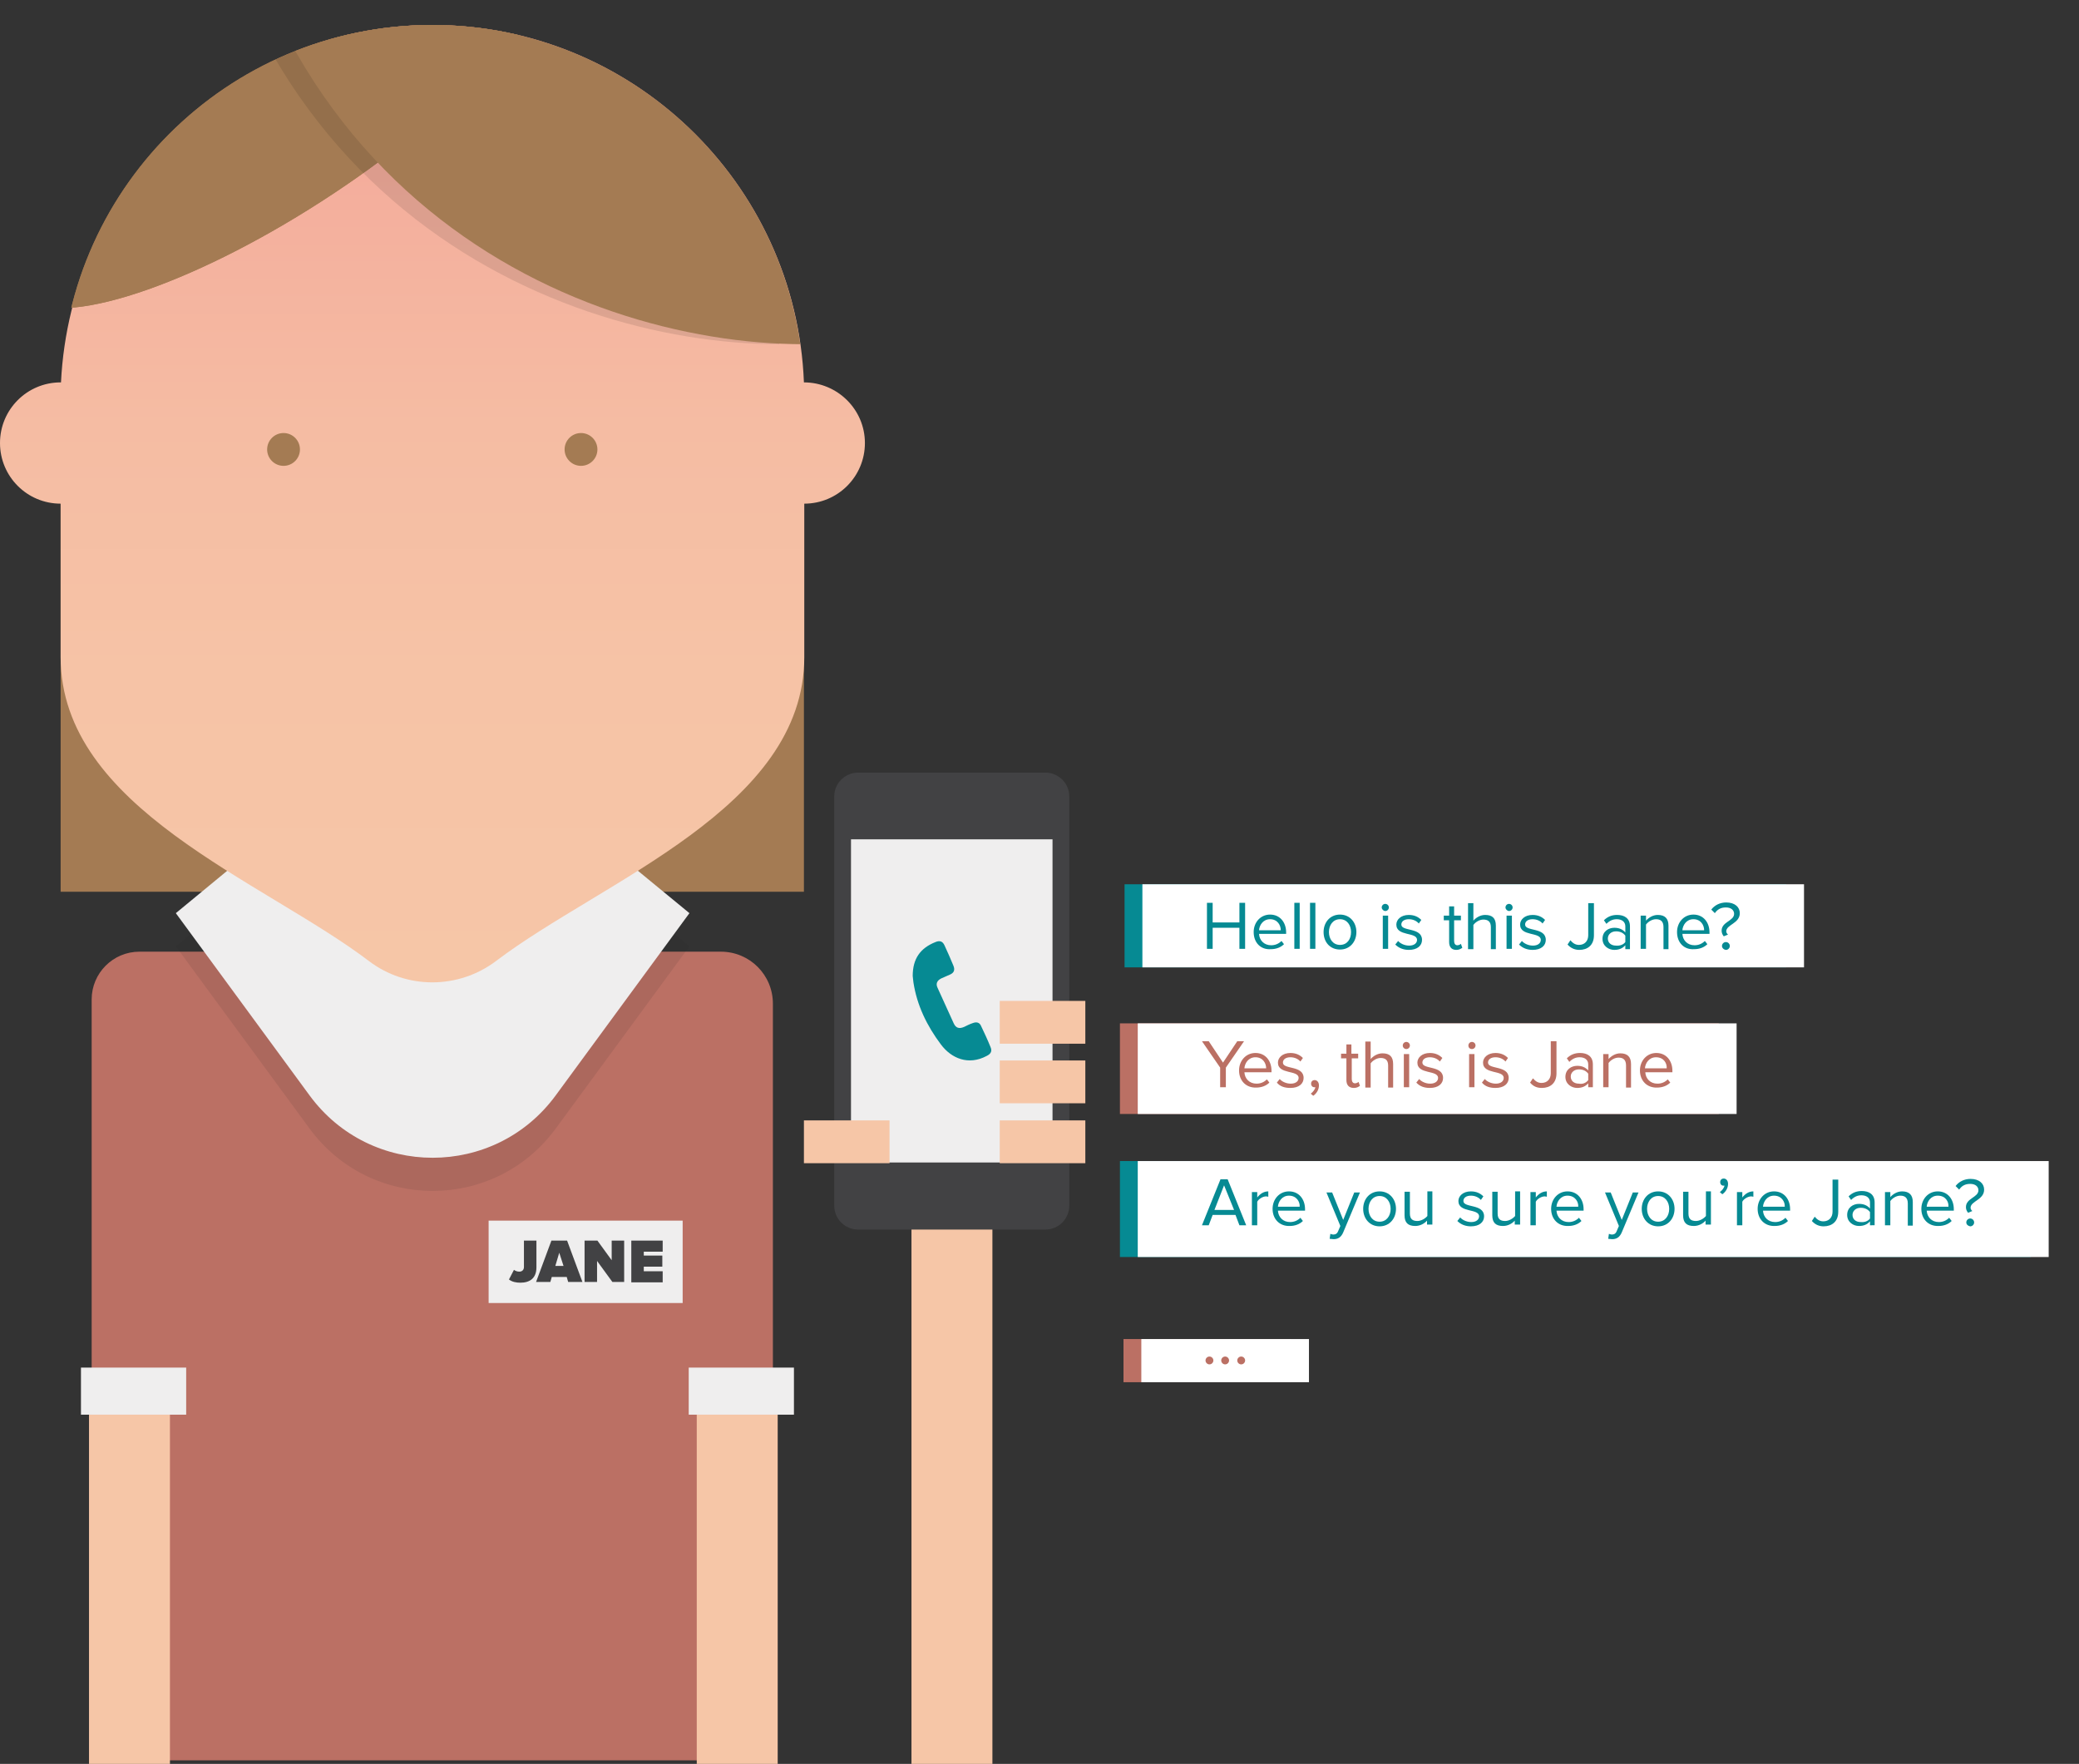 <?xml version="1.0" encoding="utf-8"?>
<!-- Generator: Adobe Illustrator 17.1.0, SVG Export Plug-In . SVG Version: 6.00 Build 0)  -->
<!DOCTYPE svg PUBLIC "-//W3C//DTD SVG 1.1//EN" "http://www.w3.org/Graphics/SVG/1.1/DTD/svg11.dtd">
<svg version="1.1" id="Layer_1" xmlns="http://www.w3.org/2000/svg" xmlns:xlink="http://www.w3.org/1999/xlink" x="0px" y="0px"
	 viewBox="0 0 582.9 494.5" enable-background="new 0 0 582.9 494.5" xml:space="preserve">
<rect x="0" y="0" width="582.9" height="494.5" fill="#333333" stroke="none"/>
<g>
	<g>
		<g>
			<rect x="17" y="129.3" fill="#A47B53" width="208.4" height="120.7"/>
			<path fill="#BB7064" d="M216.7,493.5V281.4c0-8.1-6.5-14.6-14.6-14.6h-8.9H49.3h0H39.1c-7.4,0-13.4,6-13.4,13.4v213.3H216.7z"/>
			<g>
				<g opacity="0.1">
					<path fill="#231F20" d="M121.2,206l-71.9,59.3l37.5,51.1c17.1,23.3,51.9,23.3,69,0l37.5-51.1L121.2,206z"/>
				</g>
				<g>
					<path fill="#EFEEEE" d="M121.2,196.7L49.3,256l37.5,51.1c17.1,23.3,51.9,23.3,69,0l37.5-51.1L121.2,196.7z"/>
				</g>
			</g>
			<linearGradient id="SVGID_1_" gradientUnits="userSpaceOnUse" x1="121.199" y1="275.475" x2="121.199" y2="6.983">
				<stop  offset="0" style="stop-color:#F6C6A7"/>
				<stop  offset="0.324" style="stop-color:#F6C3A6"/>
				<stop  offset="0.582" style="stop-color:#F5BCA3"/>
				<stop  offset="0.816" style="stop-color:#F4AF9D"/>
				<stop  offset="1" style="stop-color:#F2A197"/>
			</linearGradient>
			<path fill="url(#SVGID_1_)" d="M225.4,107.2C225.4,107.2,225.3,107.2,225.4,107.2C223.2,51.3,177,6.6,120.4,7
				C64.7,7.4,19.8,52.2,17.1,107.2c0,0-0.1,0-0.1,0c-9.4,0-17,7.6-17,17s7.6,17,17,17v43c0,42.4,56.6,62.6,86.4,85.2
				c10.5,8,25.1,8,35.7,0c29.8-22.6,86.4-42.8,86.4-85.2v-43c9.4,0,17-7.6,17-17S234.8,107.2,225.4,107.2z"/>
			<g>
				<defs>
					<path id="SVGID_7_" d="M121.2,283.3C63.6,283.3,17,236.6,17,179.1v-67.9C17,53.6,63.6,7,121.2,7s104.2,46.7,104.2,104.2v67.9
						C225.4,236.6,178.7,283.3,121.2,283.3z"/>
				</defs>
				<clipPath id="SVGID_2_">
					<use xlink:href="#SVGID_7_"  overflow="visible"/>
				</clipPath>
				<g clip-path="url(#SVGID_2_)">
					<defs>
						<path id="SVGID_9_" d="M17,86.4c40.9,0,163-74.9,163-150.1S81-87.6,81-87.6L-12.4,19.9L17,86.4z"/>
					</defs>
					<use xlink:href="#SVGID_9_"  overflow="visible" fill="#A47B53"/>
					<clipPath id="SVGID_3_">
						<use xlink:href="#SVGID_9_"  overflow="visible"/>
					</clipPath>
					<g clip-path="url(#SVGID_3_)">
						<path fill="#A47B53" d="M121.2,268.2C63.6,268.2,17,221.5,17,164V96.1C17,38.6,63.6-8.1,121.2-8.1S225.4,38.6,225.4,96.1V164
							C225.4,221.5,178.7,268.2,121.2,268.2z"/>
					</g>
				</g>
				<g clip-path="url(#SVGID_2_)">
					<g opacity="0.1">
						<path fill="#010101" d="M218.5,96.5c-65,0-168.1-44-168.1-190.8s168.1,39.2,168.1,39.2V96.5z"/>
					</g>
					<g>
						<path fill="#A47B53" d="M225.4,96.5c-65,0-168.1-44-168.1-190.8s168.1,39.2,168.1,39.2V96.5z"/>
					</g>
				</g>
			</g>
			<g>
				<circle fill="#A47B53" cx="79.5" cy="126" r="4.6"/>
				<circle fill="#A47B53" cx="162.9" cy="126" r="4.6"/>
			</g>
		</g>
		<g>
			<g>
				<path fill="#010101" d="M142.7,358.7l1.4-2.7c0.4,0.3,0.9,0.5,1.5,0.5c0.8,0,1.3-0.5,1.3-1.3v-7.4h3.5v7.5c0,3-1.8,4.3-4.5,4.3
					C144.8,359.6,143.6,359.4,142.7,358.7z"/>
				<path fill="#010101" d="M159.3,359.4l-0.4-1.4h-4.2l-0.4,1.4h-4l4.3-11.6h4.4l4.3,11.6H159.3z M156.8,351.2l-1.1,3.7h2.3
					L156.8,351.2z"/>
				<path fill="#010101" d="M171.7,359.4l-4.3-5.9v5.9h-3.5v-11.6h3.6l4,5.5v-5.5h3.5v11.6H171.7z"/>
				<path fill="#010101" d="M177,359.4v-11.6h8.8v3.1h-5.3v1.1h5.2v3.1h-5.2v1.3h5.3v3.1H177z"/>
			</g>
			<g>
				<rect x="137" y="342.2" fill="#EFEEEE" width="54.4" height="23.1"/>
			</g>
			<g>
				<path fill="#424244" d="M142.7,358.7l1.4-2.7c0.4,0.3,0.9,0.5,1.5,0.5c0.8,0,1.3-0.5,1.3-1.3v-7.4h3.5v7.5c0,3-1.8,4.3-4.5,4.3
					C144.8,359.6,143.6,359.4,142.7,358.7z"/>
				<path fill="#424244" d="M159.3,359.4l-0.4-1.4h-4.2l-0.4,1.4h-4l4.3-11.6h4.4l4.3,11.6H159.3z M156.8,351.2l-1.1,3.7h2.3
					L156.8,351.2z"/>
				<path fill="#424244" d="M171.7,359.4l-4.3-5.9v5.9h-3.5v-11.6h3.6l4,5.5v-5.5h3.5v11.6H171.7z"/>
				<path fill="#424244" d="M177,359.4v-11.6h8.8v3.1h-5.3v1.1h5.2v3.1h-5.2v1.3h5.3v3.1H177z"/>
			</g>
		</g>
	</g>
	<line fill="none" stroke="#F6C6A7" stroke-width="22.693" stroke-miterlimit="10" x1="266.9" y1="494.5" x2="266.9" y2="333.6"/>
	<line fill="none" stroke="#F6C6A7" stroke-width="22.693" stroke-miterlimit="10" x1="206.7" y1="494.5" x2="206.7" y2="396.6"/>
	<path fill="#424244" d="M293.1,216.6h-52.5c-3.7,0-6.7,3-6.7,6.7V338c0,3.7,3,6.7,6.7,6.7h52.5c3.7,0,6.7-3,6.7-6.7V223.3
		C299.8,219.6,296.8,216.6,293.1,216.6z"/>
	<rect x="238.6" y="235.3" fill="#EFEEEE" width="56.5" height="90.6"/>
	<rect x="280.3" y="280.6" fill="#F6C6A7" width="24" height="12"/>
	<rect x="280.3" y="297.3" fill="#F6C6A7" width="24" height="12"/>
	<rect x="280.3" y="314.1" fill="#F6C6A7" width="24" height="12"/>
	<rect x="225.4" y="314.1" fill="#F6C6A7" width="24" height="12"/>
	<g id="_x34_fHSgQ_2_">
		<g>
			<g>
				<path fill="#068A93" d="M255.9,273.6c0-4.8,2.1-7.8,6.4-9.5c1.2-0.5,2-0.2,2.5,0.9c0.9,1.9,1.7,3.8,2.5,5.7
					c0.5,1.2,0.2,2-0.9,2.5c-0.8,0.4-1.7,0.7-2.5,1.1c-1.2,0.6-1.6,1.5-1,2.7c1.5,3.3,3,6.6,4.5,9.9c0.6,1.3,1.5,1.6,2.9,1
					c0.8-0.4,1.6-0.8,2.5-1.1c1.1-0.4,1.9-0.1,2.3,0.9c0.9,1.9,1.8,3.8,2.6,5.8c0.5,1.1,0.2,1.9-1,2.5c-5.2,2.8-10,0.7-12.9-3.2
					c-3.9-5.2-6.7-10.9-7.7-17.4C256,274.8,256,274.2,255.9,273.6z"/>
			</g>
		</g>
	</g>
	<g>
		<g>
			<path fill="#010101" d="M347.5,266v-5.9h-7.5v5.9h-1.6v-12.9h1.6v5.5h7.5v-5.5h1.6V266H347.5z"/>
			<path fill="#010101" d="M351.5,261.3c0-2.7,1.9-4.9,4.6-4.9c2.8,0,4.5,2.2,4.5,5v0.4H353c0.1,1.8,1.4,3.2,3.4,3.2
				c1.1,0,2.1-0.4,2.9-1.2l0.7,0.9c-0.9,0.9-2.2,1.4-3.7,1.4C353.5,266.3,351.5,264.3,351.5,261.3z M356.1,257.7c-2,0-3,1.7-3.1,3.1
				h6.1C359.1,259.4,358.2,257.7,356.1,257.7z"/>
			<path fill="#010101" d="M362.9,266v-12.9h1.5V266H362.9z"/>
			<path fill="#010101" d="M367.3,266v-12.9h1.5V266H367.3z"/>
			<path fill="#010101" d="M371.1,261.3c0-2.7,1.8-4.9,4.6-4.9s4.6,2.2,4.6,4.9c0,2.7-1.8,4.9-4.6,4.9S371.1,264.1,371.1,261.3z
				 M378.8,261.3c0-1.9-1.1-3.6-3.1-3.6s-3.1,1.7-3.1,3.6c0,1.9,1.1,3.6,3.1,3.6S378.8,263.3,378.8,261.3z"/>
			<path fill="#010101" d="M387.4,254.4c0-0.5,0.4-1,1-1c0.5,0,1,0.4,1,1c0,0.5-0.4,1-1,1C387.9,255.4,387.4,254.9,387.4,254.4z
				 M387.7,266v-9.3h1.5v9.3H387.7z"/>
			<path fill="#010101" d="M391.2,264.8l0.8-1c0.6,0.7,1.8,1.3,3.1,1.3c1.4,0,2.2-0.7,2.2-1.6c0-2.3-5.8-0.9-5.8-4.3
				c0-1.4,1.3-2.7,3.5-2.7c1.6,0,2.7,0.6,3.5,1.4l-0.7,1c-0.6-0.7-1.6-1.2-2.8-1.2c-1.3,0-2.1,0.6-2.1,1.5c0,2,5.8,0.7,5.8,4.3
				c0,1.6-1.3,2.8-3.7,2.8C393.5,266.3,392.2,265.8,391.2,264.8z"/>
			<path fill="#010101" d="M406.3,264.1V258h-1.5v-1.3h1.5v-2.6h1.4v2.6h1.9v1.3h-1.9v5.8c0,0.7,0.3,1.2,0.9,1.2
				c0.4,0,0.8-0.2,1-0.4l0.4,1.1c-0.4,0.3-0.9,0.6-1.7,0.6C407,266.3,406.3,265.5,406.3,264.1z"/>
			<path fill="#010101" d="M418,266v-6.1c0-1.6-0.9-2.1-2.1-2.1c-1.1,0-2.2,0.7-2.8,1.5v6.8h-1.5v-12.9h1.5v4.9
				c0.7-0.8,1.9-1.6,3.3-1.6c2,0,3,0.9,3,3v6.6H418z"/>
			<path fill="#010101" d="M422.1,254.4c0-0.5,0.4-1,1-1c0.5,0,1,0.4,1,1c0,0.5-0.4,1-1,1C422.6,255.4,422.1,254.9,422.1,254.4z
				 M422.4,266v-9.3h1.5v9.3H422.4z"/>
			<path fill="#010101" d="M425.9,264.8l0.8-1c0.6,0.7,1.8,1.3,3.1,1.3c1.4,0,2.2-0.7,2.2-1.6c0-2.3-5.8-0.9-5.8-4.3
				c0-1.4,1.3-2.7,3.5-2.7c1.6,0,2.7,0.6,3.5,1.4l-0.7,1c-0.6-0.7-1.6-1.2-2.8-1.2c-1.3,0-2.1,0.6-2.1,1.5c0,2,5.8,0.7,5.8,4.3
				c0,1.6-1.3,2.8-3.7,2.8C428.2,266.3,426.9,265.8,425.9,264.8z"/>
			<path fill="#010101" d="M439.5,264.8l0.8-1.2c0.6,0.7,1.3,1.3,2.4,1.3c1.6,0,2.6-1.1,2.6-2.7v-9h1.6v9c0,2.8-1.8,4.1-4.1,4.1
				C441.5,266.3,440.4,265.8,439.5,264.8z"/>
			<path fill="#010101" d="M455.7,266V265c-0.8,0.9-1.8,1.3-3.1,1.3c-1.6,0-3.3-1.1-3.3-3.1c0-2.1,1.7-3.1,3.3-3.1
				c1.3,0,2.3,0.4,3.1,1.3v-1.7c0-1.3-1-2-2.4-2c-1.1,0-2,0.4-2.9,1.3l-0.7-1c1-1,2.2-1.5,3.7-1.5c2,0,3.6,0.9,3.6,3.2v6.4H455.7z
				 M455.7,264.1v-1.8c-0.6-0.8-1.5-1.2-2.6-1.2c-1.4,0-2.3,0.9-2.3,2c0,1.2,0.9,2,2.3,2C454.2,265.2,455.2,264.8,455.7,264.1z"/>
			<path fill="#010101" d="M466.4,266v-6.1c0-1.6-0.8-2.2-2.1-2.2c-1.1,0-2.2,0.7-2.8,1.5v6.8h-1.5v-9.3h1.5v1.4
				c0.7-0.8,1.9-1.6,3.3-1.6c2,0,3,1,3,3v6.6H466.4z"/>
			<path fill="#010101" d="M470.2,261.3c0-2.7,1.9-4.9,4.6-4.9c2.8,0,4.5,2.2,4.5,5v0.4h-7.6c0.1,1.8,1.4,3.2,3.4,3.2
				c1.1,0,2.1-0.4,2.9-1.2l0.7,0.9c-0.9,0.9-2.2,1.4-3.7,1.4C472.2,266.3,470.2,264.3,470.2,261.3z M474.8,257.7c-2,0-3,1.7-3.1,3.1
				h6.1C477.8,259.4,476.9,257.7,474.8,257.7z"/>
			<path fill="#010101" d="M482.7,260.9c0-2.5,3.5-2.7,3.5-4.7c0-1-0.8-1.8-2.3-1.8c-1.5,0-2.4,0.6-3.1,1.6l-1-1
				c0.9-1.2,2.4-2,4.2-2c2.4,0,3.8,1.3,3.8,3c0,2.9-3.8,3.2-3.8,5.1c0,0.3,0.2,0.7,0.5,0.9l-1.2,0.5
				C482.9,262,482.7,261.5,482.7,260.9z M482.8,265.2c0-0.6,0.5-1.1,1.1-1.1c0.6,0,1.1,0.5,1.1,1.1s-0.5,1.1-1.1,1.1
				C483.2,266.2,482.8,265.7,482.8,265.2z"/>
		</g>
		<g>
			<g>
				<rect x="315.3" y="247.9" fill="#068A93" width="185.5" height="23.3"/>
			</g>
			<g>
				<rect x="320.3" y="247.9" fill="#FFFFFF" width="185.5" height="23.3"/>
			</g>
		</g>
		<g>
			<path fill="#068A93" d="M347.5,266v-5.9h-7.5v5.9h-1.6v-12.9h1.6v5.5h7.5v-5.5h1.6V266H347.5z"/>
			<path fill="#068A93" d="M351.5,261.3c0-2.7,1.9-4.9,4.6-4.9c2.8,0,4.5,2.2,4.5,5v0.4H353c0.1,1.8,1.4,3.2,3.4,3.2
				c1.1,0,2.1-0.4,2.9-1.2l0.7,0.9c-0.9,0.9-2.2,1.4-3.7,1.4C353.5,266.3,351.5,264.3,351.5,261.3z M356.1,257.7c-2,0-3,1.7-3.1,3.1
				h6.1C359.1,259.4,358.2,257.7,356.1,257.7z"/>
			<path fill="#068A93" d="M362.9,266v-12.9h1.5V266H362.9z"/>
			<path fill="#068A93" d="M367.3,266v-12.9h1.5V266H367.3z"/>
			<path fill="#068A93" d="M371.1,261.3c0-2.7,1.8-4.9,4.6-4.9s4.6,2.2,4.6,4.9c0,2.7-1.8,4.9-4.6,4.9S371.1,264.1,371.1,261.3z
				 M378.8,261.3c0-1.9-1.1-3.6-3.1-3.6s-3.1,1.7-3.1,3.6c0,1.9,1.1,3.6,3.1,3.6S378.8,263.3,378.8,261.3z"/>
			<path fill="#068A93" d="M387.4,254.4c0-0.5,0.4-1,1-1c0.5,0,1,0.4,1,1c0,0.5-0.4,1-1,1C387.9,255.4,387.4,254.9,387.4,254.4z
				 M387.7,266v-9.3h1.5v9.3H387.7z"/>
			<path fill="#068A93" d="M391.2,264.8l0.8-1c0.6,0.7,1.8,1.3,3.1,1.3c1.4,0,2.2-0.7,2.2-1.6c0-2.3-5.8-0.9-5.8-4.3
				c0-1.4,1.3-2.7,3.5-2.7c1.6,0,2.7,0.6,3.5,1.4l-0.7,1c-0.6-0.7-1.6-1.2-2.8-1.2c-1.3,0-2.1,0.6-2.1,1.5c0,2,5.8,0.7,5.8,4.3
				c0,1.6-1.3,2.8-3.7,2.8C393.5,266.3,392.2,265.8,391.2,264.8z"/>
			<path fill="#068A93" d="M406.3,264.1V258h-1.5v-1.3h1.5v-2.6h1.4v2.6h1.9v1.3h-1.9v5.8c0,0.7,0.3,1.2,0.9,1.2
				c0.4,0,0.8-0.2,1-0.4l0.4,1.1c-0.4,0.3-0.9,0.6-1.7,0.6C407,266.3,406.3,265.5,406.3,264.1z"/>
			<path fill="#068A93" d="M418,266v-6.1c0-1.6-0.9-2.1-2.1-2.1c-1.1,0-2.2,0.7-2.8,1.5v6.8h-1.5v-12.9h1.5v4.9
				c0.7-0.8,1.9-1.6,3.3-1.6c2,0,3,0.9,3,3v6.6H418z"/>
			<path fill="#068A93" d="M422.1,254.4c0-0.5,0.4-1,1-1c0.5,0,1,0.4,1,1c0,0.5-0.4,1-1,1C422.6,255.4,422.1,254.9,422.1,254.4z
				 M422.4,266v-9.3h1.5v9.3H422.4z"/>
			<path fill="#068A93" d="M425.9,264.8l0.8-1c0.6,0.7,1.8,1.3,3.1,1.3c1.4,0,2.2-0.7,2.2-1.6c0-2.3-5.8-0.9-5.8-4.3
				c0-1.4,1.3-2.7,3.5-2.7c1.6,0,2.7,0.6,3.5,1.4l-0.7,1c-0.6-0.7-1.6-1.2-2.8-1.2c-1.3,0-2.1,0.6-2.1,1.5c0,2,5.8,0.7,5.8,4.3
				c0,1.6-1.3,2.8-3.7,2.8C428.2,266.3,426.9,265.8,425.9,264.8z"/>
			<path fill="#068A93" d="M439.5,264.8l0.8-1.2c0.6,0.7,1.3,1.3,2.4,1.3c1.6,0,2.6-1.1,2.6-2.7v-9h1.6v9c0,2.8-1.8,4.1-4.1,4.1
				C441.5,266.3,440.4,265.8,439.5,264.8z"/>
			<path fill="#068A93" d="M455.7,266V265c-0.8,0.9-1.8,1.3-3.1,1.3c-1.6,0-3.3-1.1-3.3-3.1c0-2.1,1.7-3.1,3.3-3.1
				c1.3,0,2.3,0.4,3.1,1.3v-1.7c0-1.3-1-2-2.4-2c-1.1,0-2,0.4-2.9,1.3l-0.7-1c1-1,2.2-1.5,3.7-1.5c2,0,3.6,0.9,3.6,3.2v6.4H455.7z
				 M455.7,264.1v-1.8c-0.6-0.8-1.5-1.2-2.6-1.2c-1.4,0-2.3,0.9-2.3,2c0,1.2,0.9,2,2.3,2C454.2,265.2,455.2,264.8,455.7,264.1z"/>
			<path fill="#068A93" d="M466.4,266v-6.1c0-1.6-0.8-2.2-2.1-2.2c-1.1,0-2.2,0.7-2.8,1.5v6.8h-1.5v-9.3h1.5v1.4
				c0.7-0.8,1.9-1.6,3.3-1.6c2,0,3,1,3,3v6.6H466.4z"/>
			<path fill="#068A93" d="M470.2,261.3c0-2.7,1.9-4.9,4.6-4.9c2.8,0,4.5,2.2,4.5,5v0.4h-7.6c0.1,1.8,1.4,3.2,3.4,3.2
				c1.1,0,2.1-0.4,2.9-1.2l0.7,0.9c-0.9,0.9-2.2,1.4-3.7,1.4C472.2,266.3,470.2,264.3,470.2,261.3z M474.8,257.7c-2,0-3,1.7-3.1,3.1
				h6.1C477.8,259.4,476.9,257.7,474.8,257.7z"/>
			<path fill="#068A93" d="M482.7,260.9c0-2.5,3.5-2.7,3.5-4.7c0-1-0.8-1.8-2.3-1.8c-1.5,0-2.4,0.6-3.1,1.6l-1-1
				c0.9-1.2,2.4-2,4.2-2c2.4,0,3.8,1.3,3.8,3c0,2.9-3.8,3.2-3.8,5.1c0,0.3,0.2,0.7,0.5,0.9l-1.2,0.5
				C482.9,262,482.7,261.5,482.7,260.9z M482.8,265.2c0-0.6,0.5-1.1,1.1-1.1c0.6,0,1.1,0.5,1.1,1.1s-0.5,1.1-1.1,1.1
				C483.2,266.2,482.8,265.7,482.8,265.2z"/>
		</g>
	</g>
	<g>
		<g>
			<path fill="#010101" d="M342.1,304.8v-5.5l-5.1-7.4h1.9l4,6l4-6h1.9l-5.1,7.4v5.5H342.1z"/>
			<path fill="#010101" d="M347.4,300.1c0-2.7,1.9-4.9,4.6-4.9c2.8,0,4.5,2.2,4.5,5v0.4h-7.6c0.1,1.8,1.4,3.2,3.4,3.2
				c1.1,0,2.1-0.4,2.9-1.2l0.7,0.9c-0.9,0.9-2.2,1.4-3.7,1.4C349.4,305,347.4,303,347.4,300.1z M352,296.4c-2,0-3,1.7-3.1,3.1h6.1
				C355,298.1,354.1,296.4,352,296.4z"/>
			<path fill="#010101" d="M358,303.5l0.8-1c0.6,0.7,1.8,1.3,3.1,1.3c1.4,0,2.2-0.7,2.2-1.6c0-2.3-5.8-0.9-5.8-4.3
				c0-1.4,1.3-2.7,3.5-2.7c1.6,0,2.7,0.6,3.5,1.4l-0.7,1c-0.6-0.7-1.6-1.2-2.8-1.2c-1.3,0-2.1,0.6-2.1,1.5c0,2,5.8,0.7,5.8,4.3
				c0,1.6-1.3,2.8-3.7,2.8C360.2,305,358.9,304.6,358,303.5z"/>
			<path fill="#010101" d="M368.2,307.2l-0.7-0.6c0.6-0.4,1.2-1.2,1.3-1.8c0,0-0.2,0-0.3,0c-0.5,0-0.9-0.4-0.9-1c0-0.6,0.4-1,1-1
				c0.6,0,1.2,0.5,1.2,1.5C369.8,305.5,369.1,306.6,368.2,307.2z"/>
			<path fill="#010101" d="M377.5,302.8v-6.1H376v-1.3h1.5v-2.6h1.4v2.6h1.9v1.3H379v5.8c0,0.7,0.3,1.2,0.9,1.2c0.4,0,0.8-0.2,1-0.4
				l0.4,1.1c-0.4,0.3-0.9,0.6-1.7,0.6C378.2,305,377.5,304.2,377.5,302.8z"/>
			<path fill="#010101" d="M389.2,304.8v-6.1c0-1.6-0.9-2.1-2.1-2.1c-1.1,0-2.2,0.7-2.8,1.5v6.8h-1.5v-12.9h1.5v4.9
				c0.7-0.8,1.9-1.6,3.3-1.6c2,0,3,0.9,3,3v6.6H389.2z"/>
			<path fill="#010101" d="M393.3,293.1c0-0.5,0.4-1,1-1c0.5,0,1,0.4,1,1c0,0.5-0.4,1-1,1C393.8,294.1,393.3,293.7,393.3,293.1z
				 M393.6,304.8v-9.3h1.5v9.3H393.6z"/>
			<path fill="#010101" d="M397.1,303.5l0.8-1c0.6,0.7,1.8,1.3,3.1,1.3c1.4,0,2.2-0.7,2.2-1.6c0-2.3-5.8-0.9-5.8-4.3
				c0-1.4,1.3-2.7,3.5-2.7c1.6,0,2.7,0.6,3.5,1.4l-0.7,1c-0.6-0.7-1.6-1.2-2.8-1.2c-1.3,0-2.1,0.6-2.1,1.5c0,2,5.8,0.7,5.8,4.3
				c0,1.6-1.3,2.8-3.7,2.8C399.4,305,398.1,304.6,397.1,303.5z"/>
			<path fill="#010101" d="M411.7,293.1c0-0.5,0.4-1,1-1c0.5,0,1,0.4,1,1c0,0.5-0.4,1-1,1C412.1,294.1,411.7,293.7,411.7,293.1z
				 M411.9,304.8v-9.3h1.5v9.3H411.9z"/>
			<path fill="#010101" d="M415.5,303.5l0.8-1c0.6,0.7,1.8,1.3,3.1,1.3c1.4,0,2.2-0.7,2.2-1.6c0-2.3-5.8-0.9-5.8-4.3
				c0-1.4,1.3-2.7,3.5-2.7c1.6,0,2.7,0.6,3.5,1.4l-0.7,1c-0.6-0.7-1.6-1.2-2.8-1.2c-1.3,0-2.1,0.6-2.1,1.5c0,2,5.8,0.7,5.8,4.3
				c0,1.6-1.3,2.8-3.7,2.8C417.7,305,416.4,304.6,415.5,303.5z"/>
			<path fill="#010101" d="M429,303.5l0.8-1.2c0.6,0.7,1.3,1.3,2.4,1.3c1.6,0,2.6-1.1,2.6-2.7v-9h1.6v9c0,2.8-1.8,4.1-4.1,4.1
				C431,305,429.9,304.6,429,303.5z"/>
			<path fill="#010101" d="M445.3,304.8v-1.1c-0.8,0.9-1.8,1.3-3.1,1.3c-1.6,0-3.3-1.1-3.3-3.1c0-2.1,1.7-3.1,3.3-3.1
				c1.3,0,2.3,0.4,3.1,1.3v-1.7c0-1.3-1-2-2.4-2c-1.1,0-2,0.4-2.9,1.3l-0.7-1c1-1,2.2-1.5,3.7-1.5c2,0,3.6,0.9,3.6,3.2v6.4H445.3z
				 M445.3,302.8v-1.8c-0.6-0.8-1.5-1.2-2.6-1.2c-1.4,0-2.3,0.9-2.3,2c0,1.2,0.9,2,2.3,2C443.7,304,444.7,303.6,445.3,302.8z"/>
			<path fill="#010101" d="M455.9,304.8v-6.1c0-1.6-0.8-2.2-2.1-2.2c-1.1,0-2.2,0.7-2.8,1.5v6.8h-1.5v-9.3h1.5v1.4
				c0.7-0.8,1.9-1.6,3.3-1.6c2,0,3,1,3,3v6.6H455.9z"/>
			<path fill="#010101" d="M459.8,300.1c0-2.7,1.9-4.9,4.6-4.9c2.8,0,4.5,2.2,4.5,5v0.4h-7.6c0.1,1.8,1.4,3.2,3.4,3.2
				c1.1,0,2.1-0.4,2.9-1.2l0.7,0.9c-0.9,0.9-2.2,1.4-3.7,1.4C461.8,305,459.8,303,459.8,300.1z M464.3,296.4c-2,0-3,1.7-3.1,3.1h6.1
				C467.4,298.1,466.5,296.4,464.3,296.4z"/>
		</g>
		<g>
			<g>
				<rect x="314" y="286.9" fill="#BB7064" width="167.9" height="25.4"/>
			</g>
			<g>
				<rect x="319" y="286.9" fill="#FFFFFF" width="167.9" height="25.4"/>
			</g>
		</g>
		<g>
			<path fill="#BB7064" d="M342.1,304.8v-5.5l-5.1-7.4h1.9l4,6l4-6h1.9l-5.1,7.4v5.5H342.1z"/>
			<path fill="#BB7064" d="M347.4,300.1c0-2.7,1.9-4.9,4.6-4.9c2.8,0,4.5,2.2,4.5,5v0.4h-7.6c0.1,1.8,1.4,3.2,3.4,3.2
				c1.1,0,2.1-0.4,2.9-1.2l0.7,0.9c-0.9,0.9-2.2,1.4-3.7,1.4C349.4,305,347.4,303,347.4,300.1z M352,296.4c-2,0-3,1.7-3.1,3.1h6.1
				C355,298.1,354.1,296.4,352,296.4z"/>
			<path fill="#BB7064" d="M358,303.5l0.8-1c0.6,0.7,1.8,1.3,3.1,1.3c1.4,0,2.2-0.7,2.2-1.6c0-2.3-5.8-0.9-5.8-4.3
				c0-1.4,1.3-2.7,3.5-2.7c1.6,0,2.7,0.6,3.5,1.4l-0.7,1c-0.6-0.7-1.6-1.2-2.8-1.2c-1.3,0-2.1,0.6-2.1,1.5c0,2,5.8,0.7,5.8,4.3
				c0,1.6-1.3,2.8-3.7,2.8C360.2,305,358.9,304.6,358,303.5z"/>
			<path fill="#BB7064" d="M368.2,307.2l-0.7-0.6c0.6-0.4,1.2-1.2,1.3-1.8c0,0-0.2,0-0.3,0c-0.5,0-0.9-0.4-0.9-1c0-0.6,0.4-1,1-1
				c0.6,0,1.2,0.5,1.2,1.5C369.8,305.5,369.1,306.6,368.2,307.2z"/>
			<path fill="#BB7064" d="M377.5,302.8v-6.1H376v-1.3h1.5v-2.6h1.4v2.6h1.9v1.3H379v5.8c0,0.7,0.3,1.2,0.9,1.2c0.4,0,0.8-0.2,1-0.4
				l0.4,1.1c-0.4,0.3-0.9,0.6-1.7,0.6C378.2,305,377.5,304.2,377.5,302.8z"/>
			<path fill="#BB7064" d="M389.2,304.8v-6.1c0-1.6-0.9-2.1-2.1-2.1c-1.1,0-2.2,0.7-2.8,1.5v6.8h-1.5v-12.9h1.5v4.9
				c0.7-0.8,1.9-1.6,3.3-1.6c2,0,3,0.9,3,3v6.6H389.2z"/>
			<path fill="#BB7064" d="M393.3,293.1c0-0.5,0.4-1,1-1c0.5,0,1,0.4,1,1c0,0.5-0.4,1-1,1C393.8,294.1,393.3,293.7,393.3,293.1z
				 M393.6,304.8v-9.3h1.5v9.3H393.6z"/>
			<path fill="#BB7064" d="M397.1,303.5l0.8-1c0.6,0.7,1.8,1.3,3.1,1.3c1.4,0,2.2-0.7,2.2-1.6c0-2.3-5.8-0.9-5.8-4.3
				c0-1.4,1.3-2.7,3.5-2.7c1.6,0,2.7,0.6,3.5,1.4l-0.7,1c-0.6-0.7-1.6-1.2-2.8-1.2c-1.3,0-2.1,0.6-2.1,1.5c0,2,5.8,0.7,5.8,4.3
				c0,1.6-1.3,2.8-3.7,2.8C399.4,305,398.1,304.6,397.1,303.5z"/>
			<path fill="#BB7064" d="M411.7,293.1c0-0.5,0.4-1,1-1c0.5,0,1,0.4,1,1c0,0.5-0.4,1-1,1C412.1,294.1,411.7,293.7,411.7,293.1z
				 M411.9,304.8v-9.3h1.5v9.3H411.9z"/>
			<path fill="#BB7064" d="M415.5,303.5l0.8-1c0.6,0.7,1.8,1.3,3.1,1.3c1.4,0,2.2-0.7,2.2-1.6c0-2.3-5.8-0.9-5.8-4.3
				c0-1.4,1.3-2.7,3.5-2.7c1.6,0,2.7,0.6,3.5,1.4l-0.7,1c-0.6-0.7-1.6-1.2-2.8-1.2c-1.3,0-2.1,0.6-2.1,1.5c0,2,5.8,0.7,5.8,4.3
				c0,1.6-1.3,2.8-3.7,2.8C417.7,305,416.4,304.6,415.5,303.5z"/>
			<path fill="#BB7064" d="M429,303.5l0.8-1.2c0.6,0.7,1.3,1.3,2.4,1.3c1.6,0,2.6-1.1,2.6-2.7v-9h1.6v9c0,2.8-1.8,4.1-4.1,4.1
				C431,305,429.9,304.6,429,303.5z"/>
			<path fill="#BB7064" d="M445.3,304.8v-1.1c-0.8,0.9-1.8,1.3-3.1,1.3c-1.6,0-3.3-1.1-3.3-3.1c0-2.1,1.7-3.1,3.3-3.1
				c1.3,0,2.3,0.4,3.1,1.3v-1.7c0-1.3-1-2-2.4-2c-1.1,0-2,0.4-2.9,1.3l-0.7-1c1-1,2.2-1.5,3.7-1.5c2,0,3.6,0.9,3.6,3.2v6.4H445.3z
				 M445.3,302.8v-1.8c-0.6-0.8-1.5-1.2-2.6-1.2c-1.4,0-2.3,0.9-2.3,2c0,1.2,0.9,2,2.3,2C443.7,304,444.7,303.6,445.3,302.8z"/>
			<path fill="#BB7064" d="M455.9,304.8v-6.1c0-1.6-0.8-2.2-2.1-2.2c-1.1,0-2.2,0.7-2.8,1.5v6.8h-1.5v-9.3h1.5v1.4
				c0.7-0.8,1.9-1.6,3.3-1.6c2,0,3,1,3,3v6.6H455.9z"/>
			<path fill="#BB7064" d="M459.8,300.1c0-2.7,1.9-4.9,4.6-4.9c2.8,0,4.5,2.2,4.5,5v0.4h-7.6c0.1,1.8,1.4,3.2,3.4,3.2
				c1.1,0,2.1-0.4,2.9-1.2l0.7,0.9c-0.9,0.9-2.2,1.4-3.7,1.4C461.8,305,459.8,303,459.8,300.1z M464.3,296.4c-2,0-3,1.7-3.1,3.1h6.1
				C467.4,298.1,466.5,296.4,464.3,296.4z"/>
		</g>
	</g>
	<g>
		<g>
			<path fill="#010101" d="M347.5,343.5l-1.1-2.9H340l-1.1,2.9H337l5.2-12.9h2l5.2,12.9H347.5z M343.2,332.3l-2.7,6.9h5.5
				L343.2,332.3z"/>
			<path fill="#010101" d="M351,343.5v-9.3h1.5v1.5c0.8-1,1.8-1.7,3.1-1.7v1.5c-0.2,0-0.3-0.1-0.6-0.1c-0.9,0-2.1,0.7-2.5,1.5v6.6
				H351z"/>
			<path fill="#010101" d="M356.8,338.9c0-2.7,1.9-4.9,4.6-4.9c2.8,0,4.5,2.2,4.5,5v0.4h-7.6c0.1,1.8,1.4,3.2,3.4,3.2
				c1.1,0,2.1-0.4,2.9-1.2l0.7,0.9c-0.9,0.9-2.2,1.4-3.7,1.4C358.8,343.8,356.8,341.8,356.8,338.9z M361.4,335.2c-2,0-3,1.7-3.1,3.1
				h6.1C364.5,336.9,363.5,335.2,361.4,335.2z"/>
			<path fill="#010101" d="M373,345.9c0.2,0.1,0.6,0.2,0.8,0.2c0.6,0,1.1-0.2,1.4-1l0.6-1.4l-3.9-9.4h1.6l3.1,7.7l3.1-7.7h1.6
				l-4.7,11.2c-0.6,1.4-1.5,1.9-2.7,1.9c-0.3,0-0.8-0.1-1.1-0.1L373,345.9z"/>
			<path fill="#010101" d="M382.2,338.9c0-2.7,1.8-4.9,4.6-4.9s4.6,2.2,4.6,4.9c0,2.7-1.8,4.9-4.6,4.9S382.2,341.6,382.2,338.9z
				 M389.9,338.9c0-1.9-1.1-3.6-3.1-3.6s-3.1,1.7-3.1,3.6c0,1.9,1.1,3.6,3.1,3.6S389.9,340.8,389.9,338.9z"/>
			<path fill="#010101" d="M400.1,343.5v-1.3c-0.7,0.8-1.9,1.5-3.3,1.5c-2,0-3-0.9-3-3v-6.6h1.5v6.1c0,1.6,0.8,2.1,2.1,2.1
				c1.1,0,2.2-0.7,2.8-1.4v-6.9h1.4v9.3H400.1z"/>
			<path fill="#010101" d="M408.6,342.3l0.8-1c0.6,0.7,1.8,1.3,3.1,1.3c1.4,0,2.2-0.7,2.2-1.6c0-2.3-5.8-0.9-5.8-4.3
				c0-1.4,1.3-2.7,3.5-2.7c1.6,0,2.7,0.6,3.5,1.4l-0.7,1c-0.6-0.7-1.6-1.2-2.8-1.2c-1.3,0-2.1,0.6-2.1,1.5c0,2,5.8,0.7,5.8,4.3
				c0,1.6-1.3,2.8-3.7,2.8C410.9,343.8,409.6,343.3,408.6,342.3z"/>
			<path fill="#010101" d="M424.7,343.5v-1.3c-0.7,0.8-1.9,1.5-3.3,1.5c-2,0-3-0.9-3-3v-6.6h1.5v6.1c0,1.6,0.8,2.1,2.1,2.1
				c1.1,0,2.2-0.7,2.8-1.4v-6.9h1.4v9.3H424.7z"/>
			<path fill="#010101" d="M429.1,343.5v-9.3h1.5v1.5c0.8-1,1.8-1.7,3.1-1.7v1.5c-0.2,0-0.3-0.1-0.6-0.1c-0.9,0-2.1,0.7-2.5,1.5v6.6
				H429.1z"/>
			<path fill="#010101" d="M434.9,338.9c0-2.7,1.9-4.9,4.6-4.9c2.8,0,4.5,2.2,4.5,5v0.4h-7.6c0.1,1.8,1.4,3.2,3.4,3.2
				c1.1,0,2.1-0.4,2.9-1.2l0.7,0.9c-0.9,0.9-2.2,1.4-3.7,1.4C436.9,343.8,434.9,341.8,434.9,338.9z M439.5,335.2c-2,0-3,1.7-3.1,3.1
				h6.1C442.6,336.9,441.6,335.2,439.5,335.2z"/>
			<path fill="#010101" d="M451.1,345.9c0.2,0.1,0.6,0.2,0.8,0.2c0.6,0,1.1-0.2,1.4-1l0.6-1.4l-3.9-9.4h1.6l3.1,7.7l3.1-7.7h1.6
				l-4.7,11.2c-0.6,1.4-1.5,1.9-2.7,1.9c-0.3,0-0.8-0.1-1.1-0.1L451.1,345.9z"/>
			<path fill="#010101" d="M460.3,338.9c0-2.7,1.8-4.9,4.6-4.9s4.6,2.2,4.6,4.9c0,2.7-1.8,4.9-4.6,4.9S460.3,341.6,460.3,338.9z
				 M468,338.9c0-1.9-1.1-3.6-3.1-3.6s-3.1,1.7-3.1,3.6c0,1.9,1.1,3.6,3.1,3.6S468,340.8,468,338.9z"/>
			<path fill="#010101" d="M478.2,343.5v-1.3c-0.7,0.8-1.9,1.5-3.3,1.5c-2,0-3-0.9-3-3v-6.6h1.5v6.1c0,1.6,0.8,2.1,2.1,2.1
				c1.1,0,2.2-0.7,2.8-1.4v-6.9h1.4v9.3H478.2z"/>
			<path fill="#010101" d="M482.9,334.8l-0.7-0.6c0.6-0.4,1.2-1.2,1.3-1.8c0,0-0.2,0-0.3,0c-0.5,0-0.9-0.4-0.9-1c0-0.6,0.4-1,1-1
				c0.6,0,1.2,0.5,1.2,1.5C484.5,333.1,483.8,334.2,482.9,334.8z"/>
			<path fill="#010101" d="M487,343.5v-9.3h1.5v1.5c0.8-1,1.8-1.7,3.1-1.7v1.5c-0.2,0-0.3-0.1-0.6-0.1c-0.9,0-2.1,0.7-2.5,1.5v6.6
				H487z"/>
			<path fill="#010101" d="M492.8,338.9c0-2.7,1.9-4.9,4.6-4.9c2.8,0,4.5,2.2,4.5,5v0.4h-7.6c0.1,1.8,1.4,3.2,3.4,3.2
				c1.1,0,2.1-0.4,2.9-1.2l0.7,0.9c-0.9,0.9-2.2,1.4-3.7,1.4C494.8,343.8,492.8,341.8,492.8,338.9z M497.4,335.2c-2,0-3,1.7-3.1,3.1
				h6.1C500.5,336.9,499.5,335.2,497.4,335.2z"/>
			<path fill="#010101" d="M508,342.3l0.8-1.2c0.6,0.7,1.3,1.3,2.4,1.3c1.6,0,2.6-1.1,2.6-2.7v-9h1.6v9c0,2.8-1.8,4.1-4.1,4.1
				C510,343.8,508.9,343.3,508,342.3z"/>
			<path fill="#010101" d="M524.3,343.5v-1.1c-0.8,0.9-1.8,1.3-3.1,1.3c-1.6,0-3.3-1.1-3.3-3.1c0-2.1,1.7-3.1,3.3-3.1
				c1.3,0,2.3,0.4,3.1,1.3v-1.7c0-1.3-1-2-2.4-2c-1.1,0-2,0.4-2.9,1.3l-0.7-1c1-1,2.2-1.5,3.7-1.5c2,0,3.6,0.9,3.6,3.2v6.4H524.3z
				 M524.3,341.6v-1.8c-0.6-0.8-1.5-1.2-2.6-1.2c-1.4,0-2.3,0.9-2.3,2c0,1.2,0.9,2,2.3,2C522.7,342.7,523.7,342.4,524.3,341.6z"/>
			<path fill="#010101" d="M534.9,343.5v-6.1c0-1.6-0.8-2.2-2.1-2.2c-1.1,0-2.2,0.7-2.8,1.5v6.8h-1.5v-9.3h1.5v1.4
				c0.7-0.8,1.9-1.6,3.3-1.6c2,0,3,1,3,3v6.6H534.9z"/>
			<path fill="#010101" d="M538.7,338.9c0-2.7,1.9-4.9,4.6-4.9c2.8,0,4.5,2.2,4.5,5v0.4h-7.6c0.1,1.8,1.4,3.2,3.4,3.2
				c1.1,0,2.1-0.4,2.9-1.2l0.7,0.9c-0.9,0.9-2.2,1.4-3.7,1.4C540.7,343.8,538.7,341.8,538.7,338.9z M543.3,335.2c-2,0-3,1.7-3.1,3.1
				h6.1C546.4,336.9,545.5,335.2,543.3,335.2z"/>
			<path fill="#010101" d="M551.2,338.4c0-2.5,3.5-2.7,3.5-4.7c0-1-0.8-1.8-2.3-1.8c-1.5,0-2.4,0.6-3.1,1.6l-1-1
				c0.9-1.2,2.4-2,4.2-2c2.4,0,3.8,1.3,3.8,3c0,2.9-3.8,3.2-3.8,5.1c0,0.3,0.2,0.7,0.5,0.9l-1.2,0.5
				C551.4,339.5,551.2,339,551.2,338.4z M551.3,342.7c0-0.6,0.5-1.1,1.1-1.1c0.6,0,1.1,0.5,1.1,1.1s-0.5,1.1-1.1,1.1
				C551.8,343.7,551.3,343.3,551.3,342.7z"/>
		</g>
		<g>
			<g>
				<rect x="314" y="325.5" fill="#068A93" width="255.4" height="26.9"/>
			</g>
			<g>
				<rect x="319" y="325.5" fill="#FFFFFF" width="255.4" height="26.9"/>
			</g>
		</g>
		<g>
			<path fill="#068A93" d="M347.5,343.5l-1.1-2.9H340l-1.1,2.9H337l5.2-12.9h2l5.2,12.9H347.5z M343.2,332.3l-2.7,6.9h5.5
				L343.2,332.3z"/>
			<path fill="#068A93" d="M351,343.5v-9.3h1.5v1.5c0.8-1,1.8-1.7,3.1-1.7v1.5c-0.2,0-0.3-0.1-0.6-0.1c-0.9,0-2.1,0.7-2.5,1.5v6.6
				H351z"/>
			<path fill="#068A93" d="M356.8,338.9c0-2.7,1.9-4.9,4.6-4.9c2.8,0,4.5,2.2,4.5,5v0.4h-7.6c0.1,1.8,1.4,3.2,3.4,3.2
				c1.1,0,2.1-0.4,2.9-1.2l0.7,0.9c-0.9,0.9-2.2,1.4-3.7,1.4C358.8,343.8,356.8,341.8,356.8,338.9z M361.4,335.2c-2,0-3,1.7-3.1,3.1
				h6.1C364.5,336.9,363.5,335.2,361.4,335.2z"/>
			<path fill="#068A93" d="M373,345.9c0.2,0.1,0.6,0.2,0.8,0.2c0.6,0,1.1-0.2,1.4-1l0.6-1.4l-3.9-9.4h1.6l3.1,7.7l3.1-7.7h1.6
				l-4.7,11.2c-0.6,1.4-1.5,1.9-2.7,1.9c-0.3,0-0.8-0.1-1.1-0.1L373,345.9z"/>
			<path fill="#068A93" d="M382.2,338.9c0-2.7,1.8-4.9,4.6-4.9s4.6,2.2,4.6,4.9c0,2.7-1.8,4.9-4.6,4.9S382.2,341.6,382.2,338.9z
				 M389.9,338.9c0-1.9-1.1-3.6-3.1-3.6s-3.1,1.7-3.1,3.6c0,1.9,1.1,3.6,3.1,3.6S389.9,340.8,389.9,338.9z"/>
			<path fill="#068A93" d="M400.1,343.5v-1.3c-0.7,0.8-1.9,1.5-3.3,1.5c-2,0-3-0.9-3-3v-6.6h1.5v6.1c0,1.6,0.8,2.1,2.1,2.1
				c1.1,0,2.2-0.7,2.8-1.4v-6.9h1.4v9.3H400.1z"/>
			<path fill="#068A93" d="M408.6,342.3l0.8-1c0.6,0.7,1.8,1.3,3.1,1.3c1.4,0,2.2-0.7,2.2-1.6c0-2.3-5.8-0.9-5.8-4.3
				c0-1.4,1.3-2.7,3.5-2.7c1.6,0,2.7,0.6,3.5,1.4l-0.7,1c-0.6-0.7-1.6-1.2-2.8-1.2c-1.3,0-2.1,0.6-2.1,1.5c0,2,5.8,0.7,5.8,4.3
				c0,1.6-1.3,2.8-3.7,2.8C410.9,343.8,409.6,343.3,408.6,342.3z"/>
			<path fill="#068A93" d="M424.7,343.5v-1.3c-0.7,0.8-1.9,1.5-3.3,1.5c-2,0-3-0.9-3-3v-6.6h1.5v6.1c0,1.6,0.8,2.1,2.1,2.1
				c1.1,0,2.2-0.7,2.8-1.4v-6.9h1.4v9.3H424.7z"/>
			<path fill="#068A93" d="M429.1,343.5v-9.3h1.5v1.5c0.8-1,1.8-1.7,3.1-1.7v1.5c-0.2,0-0.3-0.1-0.6-0.1c-0.9,0-2.1,0.7-2.5,1.5v6.6
				H429.1z"/>
			<path fill="#068A93" d="M434.9,338.9c0-2.7,1.9-4.9,4.6-4.9c2.8,0,4.5,2.2,4.5,5v0.4h-7.6c0.1,1.8,1.4,3.2,3.4,3.2
				c1.1,0,2.1-0.4,2.9-1.2l0.7,0.9c-0.9,0.9-2.2,1.4-3.7,1.4C436.9,343.8,434.9,341.8,434.9,338.9z M439.5,335.2c-2,0-3,1.7-3.1,3.1
				h6.1C442.6,336.9,441.6,335.2,439.5,335.2z"/>
			<path fill="#068A93" d="M451.1,345.9c0.2,0.1,0.6,0.2,0.8,0.2c0.6,0,1.1-0.2,1.4-1l0.6-1.4l-3.9-9.4h1.6l3.1,7.7l3.1-7.7h1.6
				l-4.7,11.2c-0.6,1.4-1.5,1.9-2.7,1.9c-0.3,0-0.8-0.1-1.1-0.1L451.1,345.9z"/>
			<path fill="#068A93" d="M460.3,338.9c0-2.7,1.8-4.9,4.6-4.9s4.6,2.2,4.6,4.9c0,2.7-1.8,4.9-4.6,4.9S460.3,341.6,460.3,338.9z
				 M468,338.9c0-1.9-1.1-3.6-3.1-3.6s-3.1,1.7-3.1,3.6c0,1.9,1.1,3.6,3.1,3.6S468,340.8,468,338.9z"/>
			<path fill="#068A93" d="M478.2,343.5v-1.3c-0.7,0.8-1.9,1.5-3.3,1.5c-2,0-3-0.9-3-3v-6.6h1.5v6.1c0,1.6,0.8,2.1,2.1,2.1
				c1.1,0,2.2-0.7,2.8-1.4v-6.9h1.4v9.3H478.2z"/>
			<path fill="#068A93" d="M482.9,334.8l-0.7-0.6c0.6-0.4,1.2-1.2,1.3-1.8c0,0-0.2,0-0.3,0c-0.5,0-0.9-0.4-0.9-1c0-0.6,0.4-1,1-1
				c0.6,0,1.2,0.5,1.2,1.5C484.5,333.1,483.8,334.2,482.9,334.8z"/>
			<path fill="#068A93" d="M487,343.5v-9.3h1.5v1.5c0.8-1,1.8-1.7,3.1-1.7v1.5c-0.2,0-0.3-0.1-0.6-0.1c-0.9,0-2.1,0.7-2.5,1.5v6.6
				H487z"/>
			<path fill="#068A93" d="M492.8,338.9c0-2.7,1.9-4.9,4.6-4.9c2.8,0,4.5,2.2,4.5,5v0.4h-7.6c0.1,1.8,1.4,3.2,3.4,3.2
				c1.1,0,2.1-0.4,2.9-1.2l0.7,0.9c-0.9,0.9-2.2,1.4-3.7,1.4C494.8,343.8,492.8,341.8,492.8,338.9z M497.4,335.2c-2,0-3,1.7-3.1,3.1
				h6.1C500.5,336.9,499.5,335.2,497.4,335.2z"/>
			<path fill="#068A93" d="M508,342.3l0.8-1.2c0.6,0.7,1.3,1.3,2.4,1.3c1.6,0,2.6-1.1,2.6-2.7v-9h1.6v9c0,2.8-1.8,4.1-4.1,4.1
				C510,343.8,508.9,343.3,508,342.3z"/>
			<path fill="#068A93" d="M524.3,343.5v-1.1c-0.8,0.9-1.8,1.3-3.1,1.3c-1.6,0-3.3-1.1-3.3-3.1c0-2.1,1.7-3.1,3.3-3.1
				c1.3,0,2.3,0.4,3.1,1.3v-1.7c0-1.3-1-2-2.4-2c-1.1,0-2,0.4-2.9,1.3l-0.7-1c1-1,2.2-1.5,3.7-1.5c2,0,3.6,0.9,3.6,3.2v6.4H524.3z
				 M524.3,341.6v-1.8c-0.6-0.8-1.5-1.2-2.6-1.2c-1.4,0-2.3,0.9-2.3,2c0,1.2,0.9,2,2.3,2C522.7,342.7,523.7,342.4,524.3,341.6z"/>
			<path fill="#068A93" d="M534.9,343.5v-6.1c0-1.6-0.8-2.2-2.1-2.2c-1.1,0-2.2,0.7-2.8,1.5v6.8h-1.5v-9.3h1.5v1.4
				c0.7-0.8,1.9-1.6,3.3-1.6c2,0,3,1,3,3v6.6H534.9z"/>
			<path fill="#068A93" d="M538.7,338.9c0-2.7,1.9-4.9,4.6-4.9c2.8,0,4.5,2.2,4.5,5v0.4h-7.6c0.1,1.8,1.4,3.2,3.4,3.2
				c1.1,0,2.1-0.4,2.9-1.2l0.7,0.9c-0.9,0.9-2.2,1.4-3.7,1.4C540.7,343.8,538.7,341.8,538.7,338.9z M543.3,335.2c-2,0-3,1.7-3.1,3.1
				h6.1C546.4,336.9,545.5,335.2,543.3,335.2z"/>
			<path fill="#068A93" d="M551.2,338.4c0-2.5,3.5-2.7,3.5-4.7c0-1-0.8-1.8-2.3-1.8c-1.5,0-2.4,0.6-3.1,1.6l-1-1
				c0.9-1.2,2.4-2,4.2-2c2.4,0,3.8,1.3,3.8,3c0,2.9-3.8,3.2-3.8,5.1c0,0.3,0.2,0.7,0.5,0.9l-1.2,0.5
				C551.4,339.5,551.2,339,551.2,338.4z M551.3,342.7c0-0.6,0.5-1.1,1.1-1.1c0.6,0,1.1,0.5,1.1,1.1s-0.5,1.1-1.1,1.1
				C551.8,343.7,551.3,343.3,551.3,342.7z"/>
		</g>
	</g>
	<g>
		<g>
			<path fill="#010101" d="M338,381.4c0-0.6,0.5-1.1,1.1-1.1s1.1,0.5,1.1,1.1s-0.5,1.1-1.1,1.1S338,382,338,381.4z"/>
			<path fill="#010101" d="M342.4,381.4c0-0.6,0.5-1.1,1.1-1.1s1.1,0.5,1.1,1.1s-0.5,1.1-1.1,1.1S342.4,382,342.4,381.4z"/>
			<path fill="#010101" d="M346.9,381.4c0-0.6,0.5-1.1,1.1-1.1s1.1,0.5,1.1,1.1s-0.5,1.1-1.1,1.1S346.9,382,346.9,381.4z"/>
		</g>
		<g>
			<g>
				<rect x="315" y="375.4" fill="#BB7064" width="47" height="12.1"/>
			</g>
			<g>
				<rect x="320" y="375.4" fill="#FFFFFF" width="47" height="12.1"/>
			</g>
		</g>
		<g>
			<path fill="#BB7064" d="M338,381.4c0-0.6,0.5-1.1,1.1-1.1s1.1,0.5,1.1,1.1s-0.5,1.1-1.1,1.1S338,382,338,381.4z"/>
			<path fill="#BB7064" d="M342.4,381.4c0-0.6,0.5-1.1,1.1-1.1s1.1,0.5,1.1,1.1s-0.5,1.1-1.1,1.1S342.4,382,342.4,381.4z"/>
			<path fill="#BB7064" d="M346.9,381.4c0-0.6,0.5-1.1,1.1-1.1s1.1,0.5,1.1,1.1s-0.5,1.1-1.1,1.1S346.9,382,346.9,381.4z"/>
		</g>
	</g>
	<rect x="193.1" y="383.4" fill="#EFEEEE" width="29.5" height="13.2"/>
	<line fill="none" stroke="#F6C6A7" stroke-width="22.693" stroke-miterlimit="10" x1="36.3" y1="494.5" x2="36.3" y2="396.6"/>
	<rect x="22.7" y="383.4" fill="#EFEEEE" width="29.5" height="13.2"/>
</g>
</svg>
